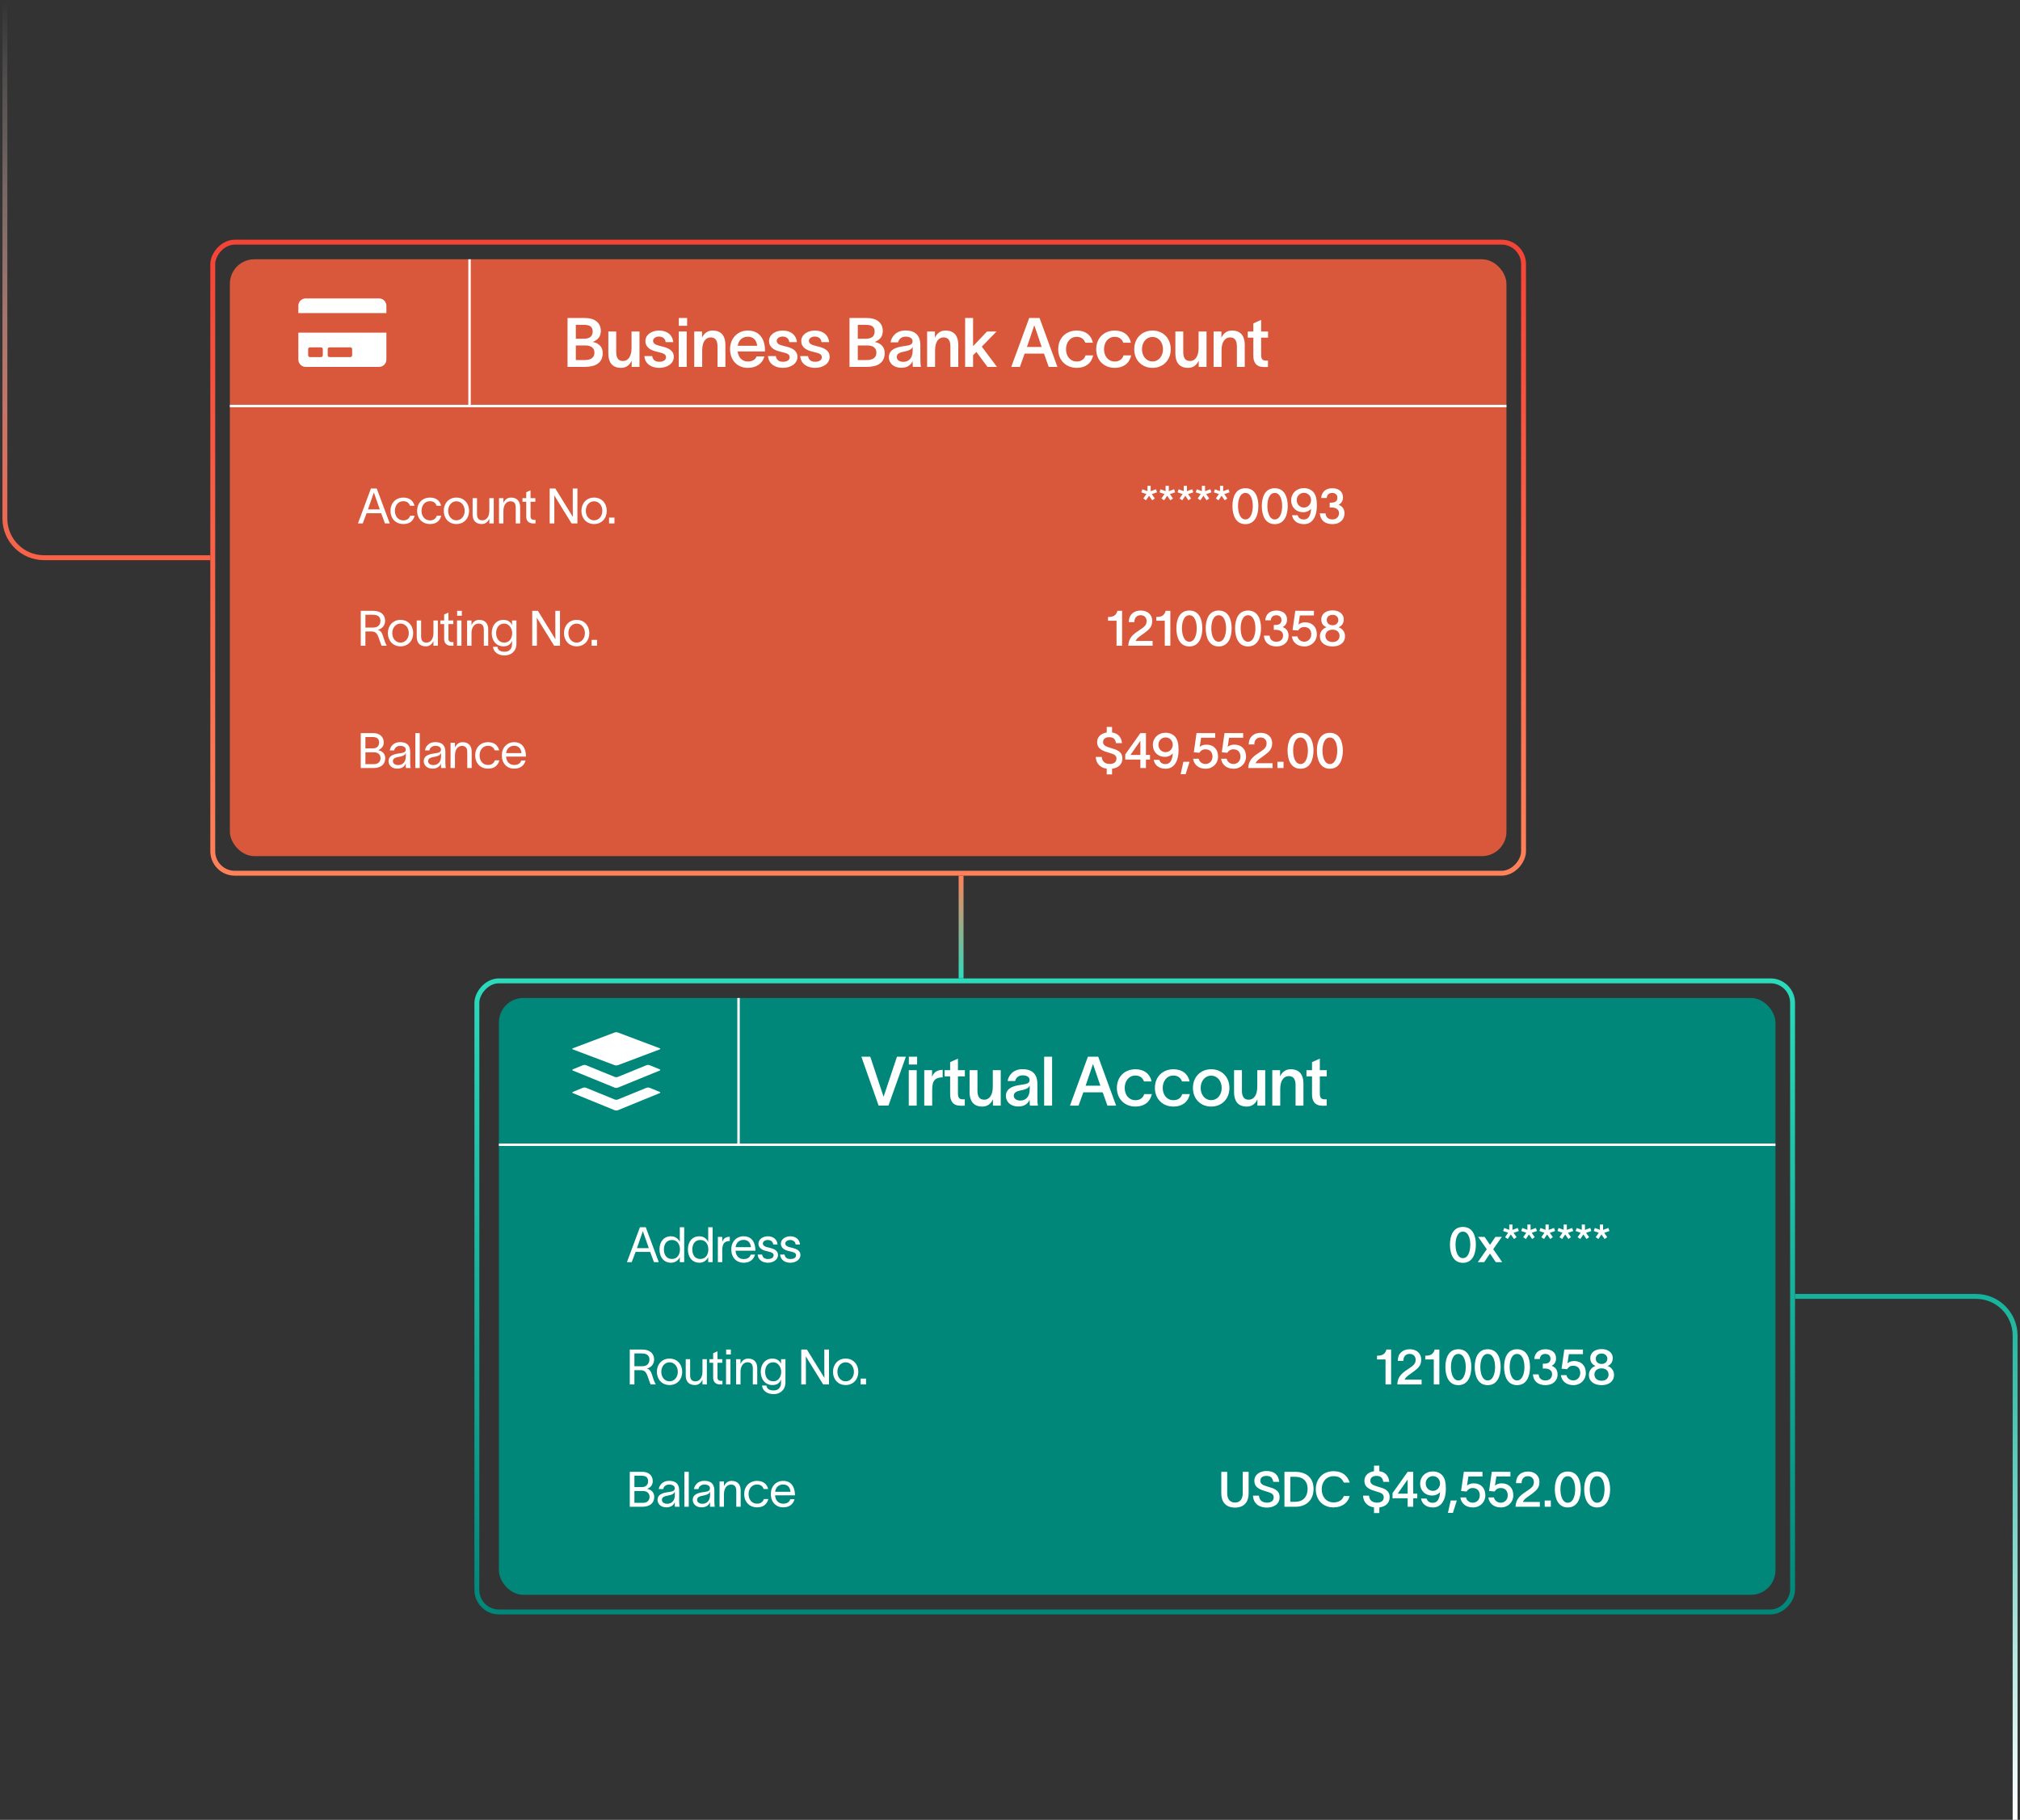 <svg width="413" height="372" viewBox="0 0 413 372" fill="none" xmlns="http://www.w3.org/2000/svg">
<rect x="0" y="0" width="413" height="372" fill="#333333" stroke="none"/>
<rect x="47" y="53" width="261" height="122" rx="5" fill="#D9583B"/>
<path d="M47 83L308 83" stroke="white" stroke-width="0.5"/>
<path d="M96 53V83" stroke="white" stroke-width="0.5"/>
<path d="M116.036 75V65.004H119.606C121.51 65.004 122.84 65.914 122.84 67.65C122.84 68.756 122.28 69.47 121.202 69.89V69.904C122.308 70.114 123.232 70.8 123.232 72.158C123.232 74.16 121.776 75 119.536 75H116.036ZM117.73 73.6H119.536C120.726 73.6 121.538 73.166 121.538 72.088C121.538 71.066 120.782 70.618 119.676 70.618H117.73V73.6ZM117.73 69.246H119.312C120.502 69.246 121.174 68.812 121.174 67.762C121.174 66.712 120.502 66.404 119.382 66.404H117.73V69.246ZM124.378 72.284V67.762H125.988V71.948C125.988 73.068 126.352 73.796 127.374 73.796C128.368 73.796 129.124 72.928 129.124 71.122V67.762H130.748V75H129.152V73.726C128.76 74.552 128.102 75.196 126.982 75.196C125.092 75.196 124.378 73.95 124.378 72.284ZM136.099 69.932C136.015 69.12 135.371 68.798 134.713 68.798C134.069 68.798 133.523 69.162 133.523 69.666C133.523 70.17 133.957 70.464 134.699 70.646C135.021 70.73 135.343 70.8 135.665 70.898C136.841 71.206 137.765 71.78 137.765 72.928C137.765 74.37 136.337 75.196 134.797 75.196C133.341 75.196 131.899 74.524 131.745 72.788H133.341C133.481 73.586 133.971 73.95 134.811 73.95C135.497 73.95 136.169 73.684 136.169 73.012C136.169 72.424 135.609 72.228 135.007 72.074C134.657 71.99 134.307 71.906 133.971 71.808C132.809 71.5 131.955 70.842 131.955 69.722C131.955 68.406 133.257 67.566 134.741 67.566C136.295 67.566 137.485 68.364 137.653 69.932H136.099ZM140.484 66.6H138.79V65.004H140.484V66.6ZM138.776 75V67.762H140.4V75H138.776ZM141.941 75V67.762H143.537V69.036C143.915 68.21 144.587 67.566 145.707 67.566C147.583 67.566 148.311 68.812 148.311 70.478V75H146.701V70.814C146.701 69.694 146.323 68.966 145.315 68.966C144.307 68.966 143.565 69.834 143.565 71.64V75H141.941ZM156.294 72.858C155.874 74.328 154.628 75.196 152.906 75.196C150.736 75.196 149.266 73.642 149.266 71.36C149.266 69.162 150.806 67.566 152.906 67.566C155.384 67.566 156.392 69.47 156.406 71.528C156.406 71.598 156.406 71.71 156.392 71.836H150.82C150.946 73.11 151.758 73.894 152.906 73.894C153.732 73.894 154.432 73.572 154.684 72.858H156.294ZM150.834 70.688H154.81C154.712 69.652 154.11 68.826 152.906 68.826C151.758 68.826 150.988 69.568 150.834 70.688ZM161.379 69.932C161.295 69.12 160.651 68.798 159.993 68.798C159.349 68.798 158.803 69.162 158.803 69.666C158.803 70.17 159.237 70.464 159.979 70.646C160.301 70.73 160.623 70.8 160.945 70.898C162.121 71.206 163.045 71.78 163.045 72.928C163.045 74.37 161.617 75.196 160.077 75.196C158.621 75.196 157.179 74.524 157.025 72.788H158.621C158.761 73.586 159.251 73.95 160.091 73.95C160.777 73.95 161.449 73.684 161.449 73.012C161.449 72.424 160.889 72.228 160.287 72.074C159.937 71.99 159.587 71.906 159.251 71.808C158.089 71.5 157.235 70.842 157.235 69.722C157.235 68.406 158.537 67.566 160.021 67.566C161.575 67.566 162.765 68.364 162.933 69.932H161.379ZM167.962 69.932C167.878 69.12 167.234 68.798 166.576 68.798C165.932 68.798 165.386 69.162 165.386 69.666C165.386 70.17 165.82 70.464 166.562 70.646C166.884 70.73 167.206 70.8 167.528 70.898C168.704 71.206 169.628 71.78 169.628 72.928C169.628 74.37 168.2 75.196 166.66 75.196C165.204 75.196 163.762 74.524 163.608 72.788H165.204C165.344 73.586 165.834 73.95 166.674 73.95C167.36 73.95 168.032 73.684 168.032 73.012C168.032 72.424 167.472 72.228 166.87 72.074C166.52 71.99 166.17 71.906 165.834 71.808C164.672 71.5 163.818 70.842 163.818 69.722C163.818 68.406 165.12 67.566 166.604 67.566C168.158 67.566 169.348 68.364 169.516 69.932H167.962ZM173.686 75V65.004H177.256C179.16 65.004 180.49 65.914 180.49 67.65C180.49 68.756 179.93 69.47 178.852 69.89V69.904C179.958 70.114 180.882 70.8 180.882 72.158C180.882 74.16 179.426 75 177.186 75H173.686ZM175.38 73.6H177.186C178.376 73.6 179.188 73.166 179.188 72.088C179.188 71.066 178.432 70.618 177.326 70.618H175.38V73.6ZM175.38 69.246H176.962C178.152 69.246 178.824 68.812 178.824 67.762C178.824 66.712 178.152 66.404 177.032 66.404H175.38V69.246ZM182.083 69.974C182.265 68.826 183.231 67.552 185.121 67.552C187.515 67.552 188.173 68.994 188.173 70.548V73.334C188.173 73.88 188.201 74.58 188.285 75H186.633C186.605 74.72 186.591 74.44 186.591 74.146V73.81H186.577C186.339 74.398 185.723 75.182 184.281 75.182C182.643 75.182 181.733 74.174 181.733 73.026C181.733 71.024 184.183 70.856 185.233 70.688C186.157 70.548 186.577 70.366 186.577 69.75C186.577 69.176 186.031 68.812 185.149 68.812C184.365 68.812 183.791 69.26 183.623 69.974H182.083ZM183.343 72.97C183.343 73.544 183.833 73.964 184.687 73.964C185.653 73.964 186.605 73.362 186.605 71.64V70.884C186.451 71.29 186.073 71.64 184.841 71.878C183.847 72.06 183.343 72.368 183.343 72.97ZM189.556 75V67.762H191.152V69.036C191.53 68.21 192.202 67.566 193.322 67.566C195.198 67.566 195.926 68.812 195.926 70.478V75H194.316V70.814C194.316 69.694 193.938 68.966 192.93 68.966C191.922 68.966 191.18 69.834 191.18 71.64V75H189.556ZM198.952 75H197.328V65.004H198.952V70.758L201.808 67.762H203.754L200.73 70.856L203.838 75H201.892L199.638 71.948L198.952 72.606V75ZM208.524 75H206.76L210.428 65.004H212.542L216.196 75H214.418L213.452 72.284H209.49L208.524 75ZM209.966 70.926H212.976L211.492 66.544H211.45L209.966 70.926ZM223.497 72.648C223.147 74.286 221.901 75.196 220.165 75.196C217.981 75.196 216.357 73.684 216.357 71.388C216.357 69.064 217.981 67.566 220.165 67.566C221.957 67.566 223.161 68.574 223.441 70.058H221.901C221.635 69.358 221.089 68.854 220.137 68.854C218.807 68.854 217.953 69.974 217.953 71.388C217.953 72.802 218.807 73.894 220.137 73.894C221.019 73.894 221.677 73.488 221.943 72.648H223.497ZM231.269 72.648C230.919 74.286 229.673 75.196 227.937 75.196C225.753 75.196 224.129 73.684 224.129 71.388C224.129 69.064 225.753 67.566 227.937 67.566C229.729 67.566 230.933 68.574 231.213 70.058H229.673C229.407 69.358 228.861 68.854 227.909 68.854C226.579 68.854 225.725 69.974 225.725 71.388C225.725 72.802 226.579 73.894 227.909 73.894C228.791 73.894 229.449 73.488 229.715 72.648H231.269ZM235.64 75.196C233.498 75.196 231.902 73.656 231.902 71.388C231.902 69.12 233.498 67.566 235.64 67.566C237.768 67.566 239.364 69.12 239.364 71.388C239.364 73.656 237.768 75.196 235.64 75.196ZM233.484 71.388C233.484 72.76 234.338 73.88 235.64 73.88C236.928 73.88 237.782 72.76 237.782 71.388C237.782 70.002 236.928 68.882 235.64 68.882C234.338 68.882 233.484 70.002 233.484 71.388ZM240.313 72.284V67.762H241.923V71.948C241.923 73.068 242.287 73.796 243.309 73.796C244.303 73.796 245.059 72.928 245.059 71.122V67.762H246.683V75H245.087V73.726C244.695 74.552 244.037 75.196 242.917 75.196C241.027 75.196 240.313 73.95 240.313 72.284ZM248.128 75V67.762H249.724V69.036C250.102 68.21 250.774 67.566 251.894 67.566C253.77 67.566 254.498 68.812 254.498 70.478V75H252.888V70.814C252.888 69.694 252.51 68.966 251.502 68.966C250.494 68.966 249.752 69.834 249.752 71.64V75H248.128ZM257.847 72.508C257.847 73.292 258.071 73.712 258.771 73.712H259.247V75.014L258.463 75.028C256.797 75.042 256.251 74.048 256.251 72.704V69.022H255.117V67.762H256.251V66.11L257.847 65.396V67.762H259.261V69.022H257.847V72.508Z" fill="white"/>
<rect x="0.5" y="-0.5" width="268" height="129" rx="4.5" transform="matrix(1 0 0 -1 43 178)" stroke="url(#paint0_linear_707_1709)"/>
<rect x="0.5" y="-0.5" width="269" height="129" rx="4.5" transform="matrix(1 0 0 -1 97 329)" stroke="url(#paint1_linear_707_1709)"/>
<path d="M73.76 157V149.86H76.36C77.57 149.86 78.46 150.57 78.46 151.77C78.46 152.52 78.04 153.03 77.33 153.35V153.36C78.15 153.5 78.76 154.05 78.76 154.98C78.76 156.31 77.82 157 76.3 157H73.76ZM74.71 156.2H76.46C77.25 156.2 77.81 155.75 77.81 154.98C77.81 154.22 77.25 153.78 76.46 153.78H74.71V156.2ZM74.71 152.98H76.18C77.01 152.98 77.51 152.57 77.51 151.77C77.51 150.97 77.01 150.66 76.18 150.66H74.71V152.98ZM79.69 153.39C79.8 152.64 80.43 151.7 81.78 151.7C83.68 151.7 83.86 152.93 83.86 153.73V155.95C83.86 156.34 83.9 156.75 83.94 157H82.98C82.96 156.75 82.96 156.54 82.96 156.25V156.05H82.95C82.83 156.45 82.4 157.12 81.25 157.12C80.01 157.12 79.44 156.33 79.44 155.59C79.44 154.13 81.28 154.08 82.06 153.94C82.74 153.82 82.96 153.63 82.96 153.2C82.96 152.77 82.55 152.46 81.81 152.46C81.18 152.46 80.71 152.83 80.59 153.39H79.69ZM80.33 155.59C80.33 156.08 80.78 156.39 81.41 156.39C82.2 156.39 82.98 155.88 82.98 154.6L82.97 153.88C82.87 154.22 82.65 154.52 81.53 154.72C80.78 154.85 80.33 155.07 80.33 155.59ZM84.92 149.86H85.82V157H84.92V149.86ZM86.887 153.39C86.997 152.64 87.627 151.7 88.977 151.7C90.877 151.7 91.057 152.93 91.057 153.73V155.95C91.057 156.34 91.097 156.75 91.137 157H90.177C90.157 156.75 90.157 156.54 90.157 156.25V156.05H90.147C90.027 156.45 89.597 157.12 88.447 157.12C87.207 157.12 86.637 156.33 86.637 155.59C86.637 154.13 88.477 154.08 89.257 153.94C89.937 153.82 90.157 153.63 90.157 153.2C90.157 152.77 89.747 152.46 89.007 152.46C88.377 152.46 87.907 152.83 87.787 153.39H86.887ZM87.527 155.59C87.527 156.08 87.977 156.39 88.607 156.39C89.397 156.39 90.177 155.88 90.177 154.6L90.167 153.88C90.067 154.22 89.847 154.52 88.727 154.72C87.977 154.85 87.527 155.07 87.527 155.59ZM92.117 157V151.83H93.017V152.8C93.287 152.21 93.767 151.71 94.567 151.71C95.927 151.71 96.437 152.6 96.437 153.65V157H95.537V153.74C95.537 152.83 95.147 152.47 94.447 152.47C93.687 152.47 93.017 153.11 93.017 154.46V157H92.117ZM102.094 155.42C101.804 156.5 101.054 157.12 99.804 157.12C98.194 157.12 97.154 155.98 97.154 154.42C97.154 152.86 98.194 151.71 99.804 151.71C101.124 151.71 101.834 152.44 102.054 153.38H101.154C100.964 152.91 100.614 152.45 99.774 152.45C98.724 152.45 98.054 153.31 98.054 154.42C98.054 155.52 98.724 156.37 99.774 156.37C100.524 156.37 100.954 156.03 101.184 155.42H102.094ZM107.449 155.46C107.159 156.56 106.289 157.12 105.139 157.12C103.609 157.12 102.599 156.01 102.599 154.39C102.599 152.83 103.659 151.71 105.119 151.71C106.939 151.71 107.509 153.17 107.529 154.5V154.66H103.469C103.539 155.74 104.199 156.37 105.119 156.37C105.809 156.37 106.389 156.1 106.569 155.46H107.449ZM103.479 153.94H106.619C106.539 153.04 106.039 152.45 105.119 152.45C104.189 152.45 103.599 153.05 103.479 153.94Z" fill="white"/>
<path d="M226.276 148.59H227.366V149.73C228.496 149.89 229.276 150.58 229.396 151.91H228.176C228.046 151.09 227.636 150.69 226.796 150.69C226.096 150.69 225.526 150.98 225.526 151.71C225.526 152.36 226.146 152.62 227.066 152.89C228.276 153.25 229.476 153.55 229.476 155.06C229.476 156.34 228.496 157 227.366 157.14V158.29H226.276V157.13C225.026 156.95 224.116 156.17 224.026 154.73H225.256C225.316 155.67 225.966 156.16 226.886 156.16C227.686 156.16 228.266 155.82 228.266 155.07C228.266 154.29 227.606 154.14 226.706 153.86C225.526 153.51 224.336 153.13 224.316 151.72C224.306 150.55 225.206 149.89 226.276 149.73V148.59ZM230.065 155.27V154.21L233.155 149.86H234.295V154.32H235.125V155.27H234.295V157H233.155V155.27H230.065ZM231.125 154.32H233.155V151.47H233.125L231.125 154.32ZM235.707 152.29C235.707 150.85 236.787 149.78 238.317 149.78C239.087 149.78 239.767 150.06 240.227 150.56C240.777 151.16 240.967 152.11 240.967 153.32C240.967 155.35 240.217 157.14 238.327 157.14C236.887 157.14 236.057 156.34 235.887 155.32H237.027C237.157 155.73 237.457 156.19 238.297 156.19C239.317 156.19 239.697 155.26 239.787 154C239.537 154.31 238.967 154.71 238.157 154.71C236.727 154.71 235.707 153.68 235.707 152.29ZM236.847 152.23C236.847 153.08 237.467 153.75 238.317 153.75C239.187 153.75 239.777 153.01 239.777 152.23C239.777 151.37 239.137 150.74 238.317 150.74C237.487 150.74 236.847 151.39 236.847 152.23ZM241.95 155.72H243.21L242.41 158.25H241.39L241.95 155.72ZM248.451 150.81H245.571L245.291 152.67C245.621 152.38 246.101 152.21 246.651 152.21C248.081 152.21 249.041 153.13 249.041 154.66C249.041 156.04 247.991 157.14 246.491 157.14C244.981 157.14 244.081 156.23 243.941 155.1L245.081 155.09C245.191 155.67 245.721 156.17 246.481 156.17C247.241 156.17 247.901 155.59 247.901 154.66C247.901 153.79 247.401 153.17 246.461 153.17C245.831 153.17 245.441 153.5 245.211 153.88L244.081 153.78L244.641 149.85L248.451 149.86V150.81ZM254.169 150.81H251.289L251.009 152.67C251.339 152.38 251.819 152.21 252.369 152.21C253.799 152.21 254.759 153.13 254.759 154.66C254.759 156.04 253.709 157.14 252.209 157.14C250.699 157.14 249.799 156.23 249.659 155.1L250.799 155.09C250.909 155.67 251.439 156.17 252.199 156.17C252.959 156.17 253.619 155.59 253.619 154.66C253.619 153.79 253.119 153.17 252.179 153.17C251.549 153.17 251.159 153.5 250.929 153.88L249.799 153.78L250.359 149.85L254.169 149.86V150.81ZM255.311 152.17C255.311 150.67 256.311 149.8 257.771 149.8C259.131 149.8 260.101 150.63 260.101 151.89C260.101 153.1 259.541 153.61 258.641 154.3C257.841 154.92 257.011 155.32 256.701 156.02H260.181V157H255.211C255.271 155.42 256.151 154.7 257.281 153.95C258.461 153.16 258.961 152.83 258.961 151.95C258.961 151.3 258.531 150.75 257.741 150.75C256.901 150.75 256.451 151.34 256.451 152.17H255.311ZM261.175 155.72H262.425V157H261.175V155.72ZM265.898 156.18C266.978 156.18 267.408 154.76 267.408 153.43C267.408 152.1 266.978 150.76 265.898 150.76C264.818 150.76 264.388 152.1 264.388 153.43C264.388 154.76 264.818 156.18 265.898 156.18ZM263.248 153.43C263.248 151.59 263.908 149.8 265.898 149.8C267.888 149.8 268.548 151.59 268.548 153.43C268.548 155.27 267.888 157.14 265.898 157.14C263.908 157.14 263.248 155.27 263.248 153.43ZM271.899 156.18C272.979 156.18 273.409 154.76 273.409 153.43C273.409 152.1 272.979 150.76 271.899 150.76C270.819 150.76 270.389 152.1 270.389 153.43C270.389 154.76 270.819 156.18 271.899 156.18ZM269.249 153.43C269.249 151.59 269.909 149.8 271.899 149.8C273.889 149.8 274.549 151.59 274.549 153.43C274.549 155.27 273.889 157.14 271.899 157.14C269.909 157.14 269.249 155.27 269.249 153.43Z" fill="white"/>
<path d="M73.76 132V124.86H76.32C77.95 124.86 78.74 125.77 78.74 126.89C78.74 127.91 78.05 128.56 77.25 128.75C77.94 128.93 78.15 129.47 78.42 130.37C78.62 131.03 78.77 131.43 79.04 131.9V132H78.03C77.79 131.51 77.61 130.85 77.4 130.29C77.15 129.62 76.86 129.08 76 129.08H74.71V132H73.76ZM74.71 128.28H76.28C77.29 128.28 77.78 127.73 77.78 126.89C77.78 126.25 77.43 125.66 76.22 125.66H74.71V128.28ZM81.892 132.12C80.322 132.12 79.302 130.94 79.302 129.42C79.302 127.9 80.322 126.71 81.892 126.71C83.462 126.71 84.482 127.9 84.482 129.42C84.482 130.94 83.462 132.12 81.892 132.12ZM80.202 129.42C80.202 130.48 80.882 131.36 81.892 131.36C82.902 131.36 83.582 130.48 83.582 129.42C83.582 128.35 82.902 127.47 81.892 127.47C80.882 127.47 80.202 128.35 80.202 129.42ZM85.202 130.18V126.83H86.102V130.09C86.102 131 86.492 131.36 87.192 131.36C87.952 131.36 88.622 130.72 88.622 129.37V126.83H89.522V132H88.622V131.03C88.352 131.62 87.872 132.12 87.072 132.12C85.712 132.12 85.202 131.23 85.202 130.18ZM91.689 130.55C91.689 131.01 91.949 131.26 92.349 131.26H92.709V132H92.259C91.259 132 90.809 131.41 90.809 130.61V127.57H90.039V126.83H90.809V125.62L91.689 125.22V126.83H92.679V127.57H91.689V130.55ZM94.425 125.86H93.466V124.86H94.425V125.86ZM93.445 132V126.83H94.346V132H93.445ZM95.501 132V126.83H96.401V127.8C96.671 127.21 97.151 126.71 97.951 126.71C99.311 126.71 99.821 127.6 99.821 128.65V132H98.921V128.74C98.921 127.83 98.531 127.47 97.831 127.47C97.071 127.47 96.401 128.11 96.401 129.46V132H95.501ZM104.688 126.83H105.588V131.6C105.588 133.13 104.468 133.98 103.188 133.98C101.908 133.98 100.908 133.34 100.798 132.22H101.698C101.798 132.96 102.368 133.22 103.188 133.22C104.008 133.22 104.688 132.77 104.688 131.6V130.98H104.678C104.458 131.62 103.948 132.12 102.938 132.12C101.458 132.12 100.538 130.95 100.538 129.4C100.538 127.86 101.458 126.71 102.938 126.71C103.948 126.71 104.488 127.28 104.678 127.79H104.688V126.83ZM101.438 129.4C101.438 130.42 101.948 131.35 103.078 131.35C104.348 131.35 104.718 130.22 104.718 129.4C104.718 128.59 104.188 127.47 103.078 127.47C101.978 127.47 101.438 128.39 101.438 129.4ZM108.82 124.86H109.98L112.76 129.37C113.03 129.8 113.29 130.24 113.56 130.67C113.56 130.18 113.54 129.74 113.54 129.25V124.86H114.49V132H113.3L110.53 127.52C110.26 127.1 110.02 126.67 109.75 126.25C109.75 126.75 109.77 127.22 109.77 127.72V132H108.82V124.86ZM117.899 132.12C116.329 132.12 115.309 130.94 115.309 129.42C115.309 127.9 116.329 126.71 117.899 126.71C119.469 126.71 120.489 127.9 120.489 129.42C120.489 130.94 119.469 132.12 117.899 132.12ZM116.209 129.42C116.209 130.48 116.889 131.36 117.899 131.36C118.909 131.36 119.589 130.48 119.589 129.42C119.589 128.35 118.909 127.47 117.899 127.47C116.889 127.47 116.209 128.35 116.209 129.42ZM120.965 130.8H122.065V132H120.965V130.8Z" fill="white"/>
<path d="M229.42 132H228.28V126.89H226.54V126.12C227.48 126.12 228.19 125.92 228.46 124.86H229.42V132ZM230.784 127.17C230.784 125.67 231.784 124.8 233.244 124.8C234.604 124.8 235.574 125.63 235.574 126.89C235.574 128.1 235.014 128.61 234.114 129.3C233.314 129.92 232.484 130.32 232.174 131.02H235.654V132H230.684C230.744 130.42 231.624 129.7 232.754 128.95C233.934 128.16 234.434 127.83 234.434 126.95C234.434 126.3 234.004 125.75 233.214 125.75C232.374 125.75 231.924 126.34 231.924 127.17H230.784ZM239.284 132H238.144V126.89H236.404V126.12C237.344 126.12 238.054 125.92 238.324 124.86H239.284V132ZM243.168 131.18C244.248 131.18 244.678 129.76 244.678 128.43C244.678 127.1 244.248 125.76 243.168 125.76C242.088 125.76 241.658 127.1 241.658 128.43C241.658 129.76 242.088 131.18 243.168 131.18ZM240.518 128.43C240.518 126.59 241.178 124.8 243.168 124.8C245.158 124.8 245.818 126.59 245.818 128.43C245.818 130.27 245.158 132.14 243.168 132.14C241.178 132.14 240.518 130.27 240.518 128.43ZM249.169 131.18C250.249 131.18 250.679 129.76 250.679 128.43C250.679 127.1 250.249 125.76 249.169 125.76C248.089 125.76 247.659 127.1 247.659 128.43C247.659 129.76 248.089 131.18 249.169 131.18ZM246.519 128.43C246.519 126.59 247.179 124.8 249.169 124.8C251.159 124.8 251.819 126.59 251.819 128.43C251.819 130.27 251.159 132.14 249.169 132.14C247.179 132.14 246.519 130.27 246.519 128.43ZM255.17 131.18C256.25 131.18 256.68 129.76 256.68 128.43C256.68 127.1 256.25 125.76 255.17 125.76C254.09 125.76 253.66 127.1 253.66 128.43C253.66 129.76 254.09 131.18 255.17 131.18ZM252.52 128.43C252.52 126.59 253.18 124.8 255.17 124.8C257.16 124.8 257.82 126.59 257.82 128.43C257.82 130.27 257.16 132.14 255.17 132.14C253.18 132.14 252.52 130.27 252.52 128.43ZM258.693 126.8C258.763 125.61 259.583 124.8 260.953 124.8C262.293 124.8 263.143 125.51 263.143 126.65C263.143 127.44 262.793 127.88 262.263 128.19C263.033 128.49 263.453 129.05 263.453 129.97C263.463 131.13 262.573 132.14 261.003 132.14C259.493 132.14 258.563 131.38 258.423 130.05L258.413 129.94H259.583L259.593 130.02C259.663 130.79 260.213 131.18 260.983 131.18C261.813 131.18 262.333 130.65 262.333 129.9C262.333 129.11 261.683 128.74 260.823 128.74C260.713 128.74 260.543 128.74 260.433 128.75V127.76C260.613 127.76 260.753 127.75 260.923 127.74C261.573 127.7 262.003 127.41 262.003 126.76C262.003 126.12 261.593 125.76 260.933 125.76C260.273 125.76 259.923 126.13 259.843 126.65L259.823 126.8H258.693ZM268.642 125.81H265.762L265.482 127.67C265.812 127.38 266.292 127.21 266.842 127.21C268.272 127.21 269.232 128.13 269.232 129.66C269.232 131.04 268.182 132.14 266.682 132.14C265.172 132.14 264.272 131.23 264.132 130.1L265.272 130.09C265.382 130.67 265.912 131.17 266.672 131.17C267.432 131.17 268.092 130.59 268.092 129.66C268.092 128.79 267.592 128.17 266.652 128.17C266.022 128.17 265.632 128.5 265.402 128.88L264.272 128.78L264.832 124.85L268.642 124.86V125.81ZM272.45 124.77C273.85 124.77 274.74 125.55 274.74 126.6C274.74 127.42 274.29 128.01 273.67 128.22C274.32 128.41 275 129.07 275 130.04C275 131.34 273.98 132.14 272.46 132.14C270.88 132.14 269.85 131.34 269.86 130.04C269.87 129.07 270.58 128.39 271.23 128.21C270.56 127.98 270.14 127.43 270.14 126.6C270.14 125.55 271.04 124.77 272.45 124.77ZM270.99 129.97C270.99 130.65 271.48 131.24 272.45 131.24C273.4 131.24 273.88 130.66 273.88 129.97C273.88 129.3 273.4 128.71 272.45 128.71C271.48 128.71 270.99 129.3 270.99 129.97ZM271.26 126.74C271.26 127.31 271.7 127.81 272.45 127.81C273.2 127.81 273.63 127.32 273.63 126.74C273.63 126.17 273.2 125.68 272.45 125.68C271.69 125.68 271.26 126.17 271.26 126.74Z" fill="white"/>
<path d="M74.16 107H73.18L75.84 99.86H77.03L79.69 107H78.71L77.93 104.91H74.95L74.16 107ZM75.23 104.13H77.65L76.45 100.71H76.42L75.23 104.13ZM84.779 105.42C84.489 106.5 83.739 107.12 82.489 107.12C80.879 107.12 79.839 105.98 79.839 104.42C79.839 102.86 80.879 101.71 82.489 101.71C83.809 101.71 84.519 102.44 84.739 103.38H83.839C83.649 102.91 83.299 102.45 82.459 102.45C81.409 102.45 80.739 103.31 80.739 104.42C80.739 105.52 81.409 106.37 82.459 106.37C83.209 106.37 83.639 106.03 83.869 105.42H84.779ZM90.223 105.42C89.933 106.5 89.183 107.12 87.933 107.12C86.323 107.12 85.283 105.98 85.283 104.42C85.283 102.86 86.323 101.71 87.933 101.71C89.253 101.71 89.963 102.44 90.183 103.38H89.283C89.093 102.91 88.743 102.45 87.903 102.45C86.853 102.45 86.183 103.31 86.183 104.42C86.183 105.52 86.853 106.37 87.903 106.37C88.653 106.37 89.083 106.03 89.313 105.42H90.223ZM93.318 107.12C91.748 107.12 90.728 105.94 90.728 104.42C90.728 102.9 91.748 101.71 93.318 101.71C94.888 101.71 95.908 102.9 95.908 104.42C95.908 105.94 94.888 107.12 93.318 107.12ZM91.628 104.42C91.628 105.48 92.308 106.36 93.318 106.36C94.328 106.36 95.008 105.48 95.008 104.42C95.008 103.35 94.328 102.47 93.318 102.47C92.308 102.47 91.628 103.35 91.628 104.42ZM96.628 105.18V101.83H97.528V105.09C97.528 106 97.918 106.36 98.618 106.36C99.378 106.36 100.048 105.72 100.048 104.37V101.83H100.948V107H100.048V106.03C99.778 106.62 99.298 107.12 98.498 107.12C97.138 107.12 96.628 106.23 96.628 105.18ZM102.025 107V101.83H102.925V102.8C103.195 102.21 103.675 101.71 104.475 101.71C105.835 101.71 106.345 102.6 106.345 103.65V107H105.445V103.74C105.445 102.83 105.055 102.47 104.355 102.47C103.595 102.47 102.925 103.11 102.925 104.46V107H102.025ZM108.471 105.55C108.471 106.01 108.731 106.26 109.131 106.26H109.491V107H109.041C108.041 107 107.591 106.41 107.591 105.61V102.57H106.821V101.83H107.591V100.62L108.471 100.22V101.83H109.461V102.57H108.471V105.55ZM112.385 99.86H113.545L116.325 104.37C116.595 104.8 116.855 105.24 117.125 105.67C117.125 105.18 117.105 104.74 117.105 104.25V99.86H118.055V107H116.865L114.095 102.52C113.825 102.1 113.585 101.67 113.315 101.25C113.315 101.75 113.335 102.22 113.335 102.72V107H112.385V99.86ZM121.464 107.12C119.894 107.12 118.874 105.94 118.874 104.42C118.874 102.9 119.894 101.71 121.464 101.71C123.034 101.71 124.054 102.9 124.054 104.42C124.054 105.94 123.034 107.12 121.464 107.12ZM119.774 104.42C119.774 105.48 120.454 106.36 121.464 106.36C122.474 106.36 123.154 105.48 123.154 104.42C123.154 103.35 122.474 102.47 121.464 102.47C120.454 102.47 119.774 103.35 119.774 104.42ZM124.53 105.8H125.63V107H124.53V105.8Z" fill="white"/>
<path d="M233.35 100.63L233.57 100.02L234.61 100.39V99.31H235.26V100.4L236.34 100.01L236.57 100.63L235.49 101.01L236.11 101.89L235.58 102.27L234.93 101.34L234.3 102.27L233.76 101.89L234.38 100.99L233.35 100.63ZM237.056 100.63L237.276 100.02L238.316 100.39V99.31H238.966V100.4L240.046 100.01L240.276 100.63L239.196 101.01L239.816 101.89L239.286 102.27L238.636 101.34L238.006 102.27L237.466 101.89L238.086 100.99L237.056 100.63ZM240.762 100.63L240.982 100.02L242.023 100.39V99.31H242.673V100.4L243.753 100.01L243.983 100.63L242.903 101.01L243.523 101.89L242.993 102.27L242.342 101.34L241.713 102.27L241.172 101.89L241.793 100.99L240.762 100.63ZM244.469 100.63L244.689 100.02L245.729 100.39V99.31H246.379V100.4L247.459 100.01L247.689 100.63L246.609 101.01L247.229 101.89L246.699 102.27L246.049 101.34L245.419 102.27L244.879 101.89L245.499 100.99L244.469 100.63ZM248.175 100.63L248.395 100.02L249.435 100.39V99.31H250.085V100.4L251.165 100.01L251.395 100.63L250.315 101.01L250.935 101.89L250.405 102.27L249.755 101.34L249.125 102.27L248.585 101.89L249.205 100.99L248.175 100.63ZM254.631 106.18C255.711 106.18 256.141 104.76 256.141 103.43C256.141 102.1 255.711 100.76 254.631 100.76C253.551 100.76 253.121 102.1 253.121 103.43C253.121 104.76 253.551 106.18 254.631 106.18ZM251.981 103.43C251.981 101.59 252.641 99.8 254.631 99.8C256.621 99.8 257.281 101.59 257.281 103.43C257.281 105.27 256.621 107.14 254.631 107.14C252.641 107.14 251.981 105.27 251.981 103.43ZM260.632 106.18C261.712 106.18 262.142 104.76 262.142 103.43C262.142 102.1 261.712 100.76 260.632 100.76C259.552 100.76 259.122 102.1 259.122 103.43C259.122 104.76 259.552 106.18 260.632 106.18ZM257.982 103.43C257.982 101.59 258.642 99.8 260.632 99.8C262.622 99.8 263.282 101.59 263.282 103.43C263.282 105.27 262.622 107.14 260.632 107.14C258.642 107.14 257.982 105.27 257.982 103.43ZM263.984 102.29C263.984 100.85 265.064 99.78 266.594 99.78C267.364 99.78 268.044 100.06 268.504 100.56C269.054 101.16 269.244 102.11 269.244 103.32C269.244 105.35 268.494 107.14 266.604 107.14C265.164 107.14 264.334 106.34 264.164 105.32H265.304C265.434 105.73 265.734 106.19 266.574 106.19C267.594 106.19 267.974 105.26 268.064 104C267.814 104.31 267.244 104.71 266.434 104.71C265.004 104.71 263.984 103.68 263.984 102.29ZM265.124 102.23C265.124 103.08 265.744 103.75 266.594 103.75C267.464 103.75 268.054 103.01 268.054 102.23C268.054 101.37 267.414 100.74 266.594 100.74C265.764 100.74 265.124 101.39 265.124 102.23ZM270.127 101.8C270.197 100.61 271.017 99.8 272.387 99.8C273.727 99.8 274.577 100.51 274.577 101.65C274.577 102.44 274.227 102.88 273.697 103.19C274.467 103.49 274.887 104.05 274.887 104.97C274.897 106.13 274.007 107.14 272.437 107.14C270.927 107.14 269.997 106.38 269.857 105.05L269.847 104.94H271.017L271.027 105.02C271.097 105.79 271.647 106.18 272.417 106.18C273.247 106.18 273.767 105.65 273.767 104.9C273.767 104.11 273.117 103.74 272.257 103.74C272.147 103.74 271.977 103.74 271.867 103.75V102.76C272.047 102.76 272.187 102.75 272.357 102.74C273.007 102.7 273.437 102.41 273.437 101.76C273.437 101.12 273.027 100.76 272.367 100.76C271.707 100.76 271.357 101.13 271.277 101.65L271.257 101.8H270.127Z" fill="white"/>
<rect x="102" y="204" width="261" height="122" rx="5" fill="#00877A"/>
<path d="M102 234L363 234" stroke="white" stroke-width="0.5"/>
<path d="M151 204V234" stroke="white" stroke-width="0.5"/>
<path d="M176.112 216.004H177.932L180.634 224.138H180.676L183.392 216.004H185.212L181.656 225.986L179.64 226L176.112 216.004ZM187.511 217.6H185.817V216.004H187.511V217.6ZM185.803 226V218.762H187.427V226H185.803ZM190.564 218.762V220.106C190.942 219.098 191.698 218.706 192.734 218.692V220.232C192.65 220.232 192.23 220.232 192.006 220.302C191.292 220.442 190.592 220.82 190.592 222.696V226H188.968V218.762H190.564ZM195.857 223.508C195.857 224.292 196.081 224.712 196.781 224.712H197.257V226.014L196.473 226.028C194.807 226.042 194.261 225.048 194.261 223.704V220.022H193.127V218.762H194.261V217.11L195.857 216.396V218.762H197.271V220.022H195.857V223.508ZM198.237 223.284V218.762H199.847V222.948C199.847 224.068 200.211 224.796 201.233 224.796C202.227 224.796 202.983 223.928 202.983 222.122V218.762H204.607V226H203.011V224.726C202.619 225.552 201.961 226.196 200.841 226.196C198.951 226.196 198.237 224.95 198.237 223.284ZM206.01 220.974C206.192 219.826 207.158 218.552 209.048 218.552C211.442 218.552 212.1 219.994 212.1 221.548V224.334C212.1 224.88 212.128 225.58 212.212 226H210.56C210.532 225.72 210.518 225.44 210.518 225.146V224.81H210.504C210.266 225.398 209.65 226.182 208.208 226.182C206.57 226.182 205.66 225.174 205.66 224.026C205.66 222.024 208.11 221.856 209.16 221.688C210.084 221.548 210.504 221.366 210.504 220.75C210.504 220.176 209.958 219.812 209.076 219.812C208.292 219.812 207.718 220.26 207.55 220.974H206.01ZM207.27 223.97C207.27 224.544 207.76 224.964 208.614 224.964C209.58 224.964 210.532 224.362 210.532 222.64V221.884C210.378 222.29 210 222.64 208.768 222.878C207.774 223.06 207.27 223.368 207.27 223.97ZM213.483 216.004H215.107V226H213.483V216.004ZM220.523 226H218.759L222.427 216.004H224.541L228.195 226H226.417L225.451 223.284H221.489L220.523 226ZM221.965 221.926H224.975L223.491 217.544H223.449L221.965 221.926ZM235.495 223.648C235.145 225.286 233.899 226.196 232.163 226.196C229.979 226.196 228.355 224.684 228.355 222.388C228.355 220.064 229.979 218.566 232.163 218.566C233.955 218.566 235.159 219.574 235.439 221.058H233.899C233.633 220.358 233.087 219.854 232.135 219.854C230.805 219.854 229.951 220.974 229.951 222.388C229.951 223.802 230.805 224.894 232.135 224.894C233.017 224.894 233.675 224.488 233.941 223.648H235.495ZM243.268 223.648C242.918 225.286 241.672 226.196 239.936 226.196C237.752 226.196 236.128 224.684 236.128 222.388C236.128 220.064 237.752 218.566 239.936 218.566C241.728 218.566 242.932 219.574 243.212 221.058H241.672C241.406 220.358 240.86 219.854 239.908 219.854C238.578 219.854 237.724 220.974 237.724 222.388C237.724 223.802 238.578 224.894 239.908 224.894C240.79 224.894 241.448 224.488 241.714 223.648H243.268ZM247.639 226.196C245.497 226.196 243.901 224.656 243.901 222.388C243.901 220.12 245.497 218.566 247.639 218.566C249.767 218.566 251.363 220.12 251.363 222.388C251.363 224.656 249.767 226.196 247.639 226.196ZM245.483 222.388C245.483 223.76 246.337 224.88 247.639 224.88C248.927 224.88 249.781 223.76 249.781 222.388C249.781 221.002 248.927 219.882 247.639 219.882C246.337 219.882 245.483 221.002 245.483 222.388ZM252.311 223.284V218.762H253.921V222.948C253.921 224.068 254.285 224.796 255.307 224.796C256.301 224.796 257.057 223.928 257.057 222.122V218.762H258.681V226H257.085V224.726C256.693 225.552 256.035 226.196 254.915 226.196C253.025 226.196 252.311 224.95 252.311 223.284ZM260.126 226V218.762H261.722V220.036C262.1 219.21 262.772 218.566 263.892 218.566C265.768 218.566 266.496 219.812 266.496 221.478V226H264.886V221.814C264.886 220.694 264.508 219.966 263.5 219.966C262.492 219.966 261.75 220.834 261.75 222.64V226H260.126ZM269.845 223.508C269.845 224.292 270.069 224.712 270.769 224.712H271.245V226.014L270.461 226.028C268.795 226.042 268.249 225.048 268.249 223.704V220.022H267.115V218.762H268.249V217.11L269.845 216.396V218.762H271.259V220.022H269.845V223.508Z" fill="white"/>
<path d="M128.76 308V300.86H131.36C132.57 300.86 133.46 301.57 133.46 302.77C133.46 303.52 133.04 304.03 132.33 304.35V304.36C133.15 304.5 133.76 305.05 133.76 305.98C133.76 307.31 132.82 308 131.3 308H128.76ZM129.71 307.2H131.46C132.25 307.2 132.81 306.75 132.81 305.98C132.81 305.22 132.25 304.78 131.46 304.78H129.71V307.2ZM129.71 303.98H131.18C132.01 303.98 132.51 303.57 132.51 302.77C132.51 301.97 132.01 301.66 131.18 301.66H129.71V303.98ZM134.69 304.39C134.8 303.64 135.43 302.7 136.78 302.7C138.68 302.7 138.86 303.93 138.86 304.73V306.95C138.86 307.34 138.9 307.75 138.94 308H137.98C137.96 307.75 137.96 307.54 137.96 307.25V307.05H137.95C137.83 307.45 137.4 308.12 136.25 308.12C135.01 308.12 134.44 307.33 134.44 306.59C134.44 305.13 136.28 305.08 137.06 304.94C137.74 304.82 137.96 304.63 137.96 304.2C137.96 303.77 137.55 303.46 136.81 303.46C136.18 303.46 135.71 303.83 135.59 304.39H134.69ZM135.33 306.59C135.33 307.08 135.78 307.39 136.41 307.39C137.2 307.39 137.98 306.88 137.98 305.6L137.97 304.88C137.87 305.22 137.65 305.52 136.53 305.72C135.78 305.85 135.33 306.07 135.33 306.59ZM139.92 300.86H140.82V308H139.92V300.86ZM141.887 304.39C141.997 303.64 142.627 302.7 143.977 302.7C145.877 302.7 146.057 303.93 146.057 304.73V306.95C146.057 307.34 146.097 307.75 146.137 308H145.177C145.157 307.75 145.157 307.54 145.157 307.25V307.05H145.147C145.027 307.45 144.597 308.12 143.447 308.12C142.207 308.12 141.637 307.33 141.637 306.59C141.637 305.13 143.477 305.08 144.257 304.94C144.937 304.82 145.157 304.63 145.157 304.2C145.157 303.77 144.747 303.46 144.007 303.46C143.377 303.46 142.907 303.83 142.787 304.39H141.887ZM142.527 306.59C142.527 307.08 142.977 307.39 143.607 307.39C144.397 307.39 145.177 306.88 145.177 305.6L145.167 304.88C145.067 305.22 144.847 305.52 143.727 305.72C142.977 305.85 142.527 306.07 142.527 306.59ZM147.117 308V302.83H148.017V303.8C148.287 303.21 148.767 302.71 149.567 302.71C150.927 302.71 151.437 303.6 151.437 304.65V308H150.537V304.74C150.537 303.83 150.147 303.47 149.447 303.47C148.687 303.47 148.017 304.11 148.017 305.46V308H147.117ZM157.094 306.42C156.804 307.5 156.054 308.12 154.804 308.12C153.194 308.12 152.154 306.98 152.154 305.42C152.154 303.86 153.194 302.71 154.804 302.71C156.124 302.71 156.834 303.44 157.054 304.38H156.154C155.964 303.91 155.614 303.45 154.774 303.45C153.724 303.45 153.054 304.31 153.054 305.42C153.054 306.52 153.724 307.37 154.774 307.37C155.524 307.37 155.954 307.03 156.184 306.42H157.094ZM162.449 306.46C162.159 307.56 161.289 308.12 160.139 308.12C158.609 308.12 157.599 307.01 157.599 305.39C157.599 303.83 158.659 302.71 160.119 302.71C161.939 302.71 162.509 304.17 162.529 305.5V305.66H158.469C158.539 306.74 159.199 307.37 160.119 307.37C160.809 307.37 161.389 307.1 161.569 306.46H162.449ZM158.479 304.94H161.619C161.539 304.04 161.039 303.45 160.119 303.45C159.189 303.45 158.599 304.05 158.479 304.94Z" fill="white"/>
<path d="M255.29 305.27C255.29 306.89 254.47 308.17 252.51 308.17C250.54 308.17 249.7 306.93 249.7 305.27V300.86H250.91V305.27C250.91 306.31 251.39 307.14 252.51 307.14C253.61 307.14 254.08 306.31 254.08 305.27V300.86H255.29V305.27ZM257.402 305.73C257.462 306.67 258.112 307.16 259.032 307.16C259.832 307.16 260.412 306.82 260.412 306.07C260.412 305.29 259.752 305.14 258.852 304.86C257.672 304.51 256.482 304.13 256.462 302.72C256.452 301.36 257.672 300.69 258.962 300.69C260.392 300.69 261.402 301.37 261.542 302.91H260.322C260.192 302.09 259.782 301.69 258.942 301.69C258.242 301.69 257.672 301.98 257.672 302.71C257.672 303.36 258.292 303.62 259.212 303.89C260.422 304.25 261.622 304.55 261.622 306.06C261.622 307.52 260.352 308.17 259.032 308.17C257.472 308.17 256.272 307.4 256.172 305.73H257.402ZM264.801 300.86C267.221 300.86 268.561 302.2 268.561 304.33C268.561 306.5 267.221 308 264.841 308H262.611V300.86H264.801ZM263.821 306.98H264.851C266.291 306.98 267.341 306.09 267.341 304.33C267.341 302.66 266.291 301.88 264.831 301.88H263.821V306.98ZM275.944 305.81C275.624 307.14 274.444 308.13 272.644 308.13C270.414 308.13 269.024 306.55 269.024 304.43C269.024 302.33 270.424 300.73 272.664 300.73C274.454 300.73 275.504 301.66 275.954 303.05H274.744C274.374 302.19 273.714 301.75 272.664 301.75C271.144 301.75 270.234 302.94 270.234 304.43C270.234 305.92 271.134 307.11 272.664 307.11C273.784 307.11 274.464 306.59 274.754 305.81H275.944ZM280.923 299.59H282.013V300.73C283.143 300.89 283.923 301.58 284.043 302.91H282.823C282.693 302.09 282.283 301.69 281.443 301.69C280.743 301.69 280.173 301.98 280.173 302.71C280.173 303.36 280.793 303.62 281.713 303.89C282.923 304.25 284.123 304.55 284.123 306.06C284.123 307.34 283.143 308 282.013 308.14V309.29H280.923V308.13C279.673 307.95 278.763 307.17 278.673 305.73H279.903C279.963 306.67 280.613 307.16 281.533 307.16C282.333 307.16 282.913 306.82 282.913 306.07C282.913 305.29 282.253 305.14 281.353 304.86C280.173 304.51 278.983 304.13 278.963 302.72C278.953 301.55 279.853 300.89 280.923 300.73V299.59ZM284.712 306.27V305.21L287.802 300.86H288.942V305.32H289.772V306.27H288.942V308H287.802V306.27H284.712ZM285.772 305.32H287.802V302.47H287.772L285.772 305.32ZM290.355 303.29C290.355 301.85 291.435 300.78 292.965 300.78C293.735 300.78 294.415 301.06 294.875 301.56C295.425 302.16 295.615 303.11 295.615 304.32C295.615 306.35 294.865 308.14 292.975 308.14C291.535 308.14 290.705 307.34 290.535 306.32H291.675C291.805 306.73 292.105 307.19 292.945 307.19C293.965 307.19 294.345 306.26 294.435 305C294.185 305.31 293.615 305.71 292.805 305.71C291.375 305.71 290.355 304.68 290.355 303.29ZM291.495 303.23C291.495 304.08 292.115 304.75 292.965 304.75C293.835 304.75 294.425 304.01 294.425 303.23C294.425 302.37 293.785 301.74 292.965 301.74C292.135 301.74 291.495 302.39 291.495 303.23ZM296.598 306.72H297.858L297.058 309.25H296.038L296.598 306.72ZM303.098 301.81H300.218L299.938 303.67C300.268 303.38 300.748 303.21 301.298 303.21C302.728 303.21 303.688 304.13 303.688 305.66C303.688 307.04 302.638 308.14 301.138 308.14C299.628 308.14 298.728 307.23 298.588 306.1L299.728 306.09C299.838 306.67 300.368 307.17 301.128 307.17C301.888 307.17 302.548 306.59 302.548 305.66C302.548 304.79 302.048 304.17 301.108 304.17C300.478 304.17 300.088 304.5 299.858 304.88L298.728 304.78L299.288 300.85L303.098 300.86V301.81ZM308.816 301.81H305.936L305.656 303.67C305.986 303.38 306.466 303.21 307.016 303.21C308.446 303.21 309.406 304.13 309.406 305.66C309.406 307.04 308.356 308.14 306.856 308.14C305.346 308.14 304.446 307.23 304.306 306.1L305.446 306.09C305.556 306.67 306.086 307.17 306.846 307.17C307.606 307.17 308.266 306.59 308.266 305.66C308.266 304.79 307.766 304.17 306.826 304.17C306.196 304.17 305.806 304.5 305.576 304.88L304.446 304.78L305.006 300.85L308.816 300.86V301.81ZM309.958 303.17C309.958 301.67 310.958 300.8 312.418 300.8C313.778 300.8 314.748 301.63 314.748 302.89C314.748 304.1 314.188 304.61 313.288 305.3C312.488 305.92 311.658 306.32 311.348 307.02H314.828V308H309.858C309.918 306.42 310.798 305.7 311.928 304.95C313.108 304.16 313.608 303.83 313.608 302.95C313.608 302.3 313.178 301.75 312.388 301.75C311.548 301.75 311.098 302.34 311.098 303.17H309.958ZM315.823 306.72H317.073V308H315.823V306.72ZM320.545 307.18C321.625 307.18 322.055 305.76 322.055 304.43C322.055 303.1 321.625 301.76 320.545 301.76C319.465 301.76 319.035 303.1 319.035 304.43C319.035 305.76 319.465 307.18 320.545 307.18ZM317.895 304.43C317.895 302.59 318.555 300.8 320.545 300.8C322.535 300.8 323.195 302.59 323.195 304.43C323.195 306.27 322.535 308.14 320.545 308.14C318.555 308.14 317.895 306.27 317.895 304.43ZM326.546 307.18C327.626 307.18 328.056 305.76 328.056 304.43C328.056 303.1 327.626 301.76 326.546 301.76C325.466 301.76 325.036 303.1 325.036 304.43C325.036 305.76 325.466 307.18 326.546 307.18ZM323.896 304.43C323.896 302.59 324.556 300.8 326.546 300.8C328.536 300.8 329.196 302.59 329.196 304.43C329.196 306.27 328.536 308.14 326.546 308.14C324.556 308.14 323.896 306.27 323.896 304.43Z" fill="white"/>
<path d="M128.76 283V275.86H131.32C132.95 275.86 133.74 276.77 133.74 277.89C133.74 278.91 133.05 279.56 132.25 279.75C132.94 279.93 133.15 280.47 133.42 281.37C133.62 282.03 133.77 282.43 134.04 282.9V283H133.03C132.79 282.51 132.61 281.85 132.4 281.29C132.15 280.62 131.86 280.08 131 280.08H129.71V283H128.76ZM129.71 279.28H131.28C132.29 279.28 132.78 278.73 132.78 277.89C132.78 277.25 132.43 276.66 131.22 276.66H129.71V279.28ZM136.892 283.12C135.322 283.12 134.302 281.94 134.302 280.42C134.302 278.9 135.322 277.71 136.892 277.71C138.462 277.71 139.482 278.9 139.482 280.42C139.482 281.94 138.462 283.12 136.892 283.12ZM135.202 280.42C135.202 281.48 135.882 282.36 136.892 282.36C137.902 282.36 138.582 281.48 138.582 280.42C138.582 279.35 137.902 278.47 136.892 278.47C135.882 278.47 135.202 279.35 135.202 280.42ZM140.202 281.18V277.83H141.102V281.09C141.102 282 141.492 282.36 142.192 282.36C142.952 282.36 143.622 281.72 143.622 280.37V277.83H144.522V283H143.622V282.03C143.352 282.62 142.872 283.12 142.072 283.12C140.712 283.12 140.202 282.23 140.202 281.18ZM146.689 281.55C146.689 282.01 146.949 282.26 147.349 282.26H147.709V283H147.259C146.259 283 145.809 282.41 145.809 281.61V278.57H145.039V277.83H145.809V276.62L146.689 276.22V277.83H147.679V278.57H146.689V281.55ZM149.425 276.86H148.465V275.86H149.425V276.86ZM148.445 283V277.83H149.345V283H148.445ZM150.501 283V277.83H151.401V278.8C151.671 278.21 152.151 277.71 152.951 277.71C154.311 277.71 154.821 278.6 154.821 279.65V283H153.921V279.74C153.921 278.83 153.531 278.47 152.831 278.47C152.071 278.47 151.401 279.11 151.401 280.46V283H150.501ZM159.688 277.83H160.588V282.6C160.588 284.13 159.468 284.98 158.188 284.98C156.908 284.98 155.908 284.34 155.798 283.22H156.698C156.798 283.96 157.368 284.22 158.188 284.22C159.008 284.22 159.688 283.77 159.688 282.6V281.98H159.678C159.458 282.62 158.948 283.12 157.938 283.12C156.458 283.12 155.538 281.95 155.538 280.4C155.538 278.86 156.458 277.71 157.938 277.71C158.948 277.71 159.488 278.28 159.678 278.79H159.688V277.83ZM156.438 280.4C156.438 281.42 156.948 282.35 158.078 282.35C159.348 282.35 159.718 281.22 159.718 280.4C159.718 279.59 159.188 278.47 158.078 278.47C156.978 278.47 156.438 279.39 156.438 280.4ZM163.82 275.86H164.98L167.76 280.37C168.03 280.8 168.29 281.24 168.56 281.67C168.56 281.18 168.54 280.74 168.54 280.25V275.86H169.49V283H168.3L165.53 278.52C165.26 278.1 165.02 277.67 164.75 277.25C164.75 277.75 164.77 278.22 164.77 278.72V283H163.82V275.86ZM172.899 283.12C171.329 283.12 170.309 281.94 170.309 280.42C170.309 278.9 171.329 277.71 172.899 277.71C174.469 277.71 175.489 278.9 175.489 280.42C175.489 281.94 174.469 283.12 172.899 283.12ZM171.209 280.42C171.209 281.48 171.889 282.36 172.899 282.36C173.909 282.36 174.589 281.48 174.589 280.42C174.589 279.35 173.909 278.47 172.899 278.47C171.889 278.47 171.209 279.35 171.209 280.42ZM175.965 281.8H177.065V283H175.965V281.8Z" fill="white"/>
<path d="M284.42 283H283.28V277.89H281.54V277.12C282.48 277.12 283.19 276.92 283.46 275.86H284.42V283ZM285.784 278.17C285.784 276.67 286.784 275.8 288.244 275.8C289.604 275.8 290.574 276.63 290.574 277.89C290.574 279.1 290.014 279.61 289.114 280.3C288.314 280.92 287.484 281.32 287.174 282.02H290.654V283H285.684C285.744 281.42 286.624 280.7 287.754 279.95C288.934 279.16 289.434 278.83 289.434 277.95C289.434 277.3 289.004 276.75 288.214 276.75C287.374 276.75 286.924 277.34 286.924 278.17H285.784ZM294.284 283H293.144V277.89H291.404V277.12C292.344 277.12 293.054 276.92 293.324 275.86H294.284V283ZM298.168 282.18C299.248 282.18 299.678 280.76 299.678 279.43C299.678 278.1 299.248 276.76 298.168 276.76C297.088 276.76 296.658 278.1 296.658 279.43C296.658 280.76 297.088 282.18 298.168 282.18ZM295.518 279.43C295.518 277.59 296.178 275.8 298.168 275.8C300.158 275.8 300.818 277.59 300.818 279.43C300.818 281.27 300.158 283.14 298.168 283.14C296.178 283.14 295.518 281.27 295.518 279.43ZM304.169 282.18C305.249 282.18 305.679 280.76 305.679 279.43C305.679 278.1 305.249 276.76 304.169 276.76C303.089 276.76 302.659 278.1 302.659 279.43C302.659 280.76 303.089 282.18 304.169 282.18ZM301.519 279.43C301.519 277.59 302.179 275.8 304.169 275.8C306.159 275.8 306.819 277.59 306.819 279.43C306.819 281.27 306.159 283.14 304.169 283.14C302.179 283.14 301.519 281.27 301.519 279.43ZM310.17 282.18C311.25 282.18 311.68 280.76 311.68 279.43C311.68 278.1 311.25 276.76 310.17 276.76C309.09 276.76 308.66 278.1 308.66 279.43C308.66 280.76 309.09 282.18 310.17 282.18ZM307.52 279.43C307.52 277.59 308.18 275.8 310.17 275.8C312.16 275.8 312.82 277.59 312.82 279.43C312.82 281.27 312.16 283.14 310.17 283.14C308.18 283.14 307.52 281.27 307.52 279.43ZM313.693 277.8C313.763 276.61 314.583 275.8 315.953 275.8C317.293 275.8 318.143 276.51 318.143 277.65C318.143 278.44 317.793 278.88 317.263 279.19C318.033 279.49 318.453 280.05 318.453 280.97C318.463 282.13 317.573 283.14 316.003 283.14C314.493 283.14 313.563 282.38 313.423 281.05L313.413 280.94H314.583L314.593 281.02C314.663 281.79 315.213 282.18 315.983 282.18C316.813 282.18 317.333 281.65 317.333 280.9C317.333 280.11 316.683 279.74 315.823 279.74C315.713 279.74 315.543 279.74 315.433 279.75V278.76C315.613 278.76 315.753 278.75 315.923 278.74C316.573 278.7 317.003 278.41 317.003 277.76C317.003 277.12 316.593 276.76 315.933 276.76C315.273 276.76 314.923 277.13 314.843 277.65L314.823 277.8H313.693ZM323.642 276.81H320.762L320.482 278.67C320.812 278.38 321.292 278.21 321.842 278.21C323.272 278.21 324.232 279.13 324.232 280.66C324.232 282.04 323.182 283.14 321.682 283.14C320.172 283.14 319.272 282.23 319.132 281.1L320.272 281.09C320.382 281.67 320.912 282.17 321.672 282.17C322.432 282.17 323.092 281.59 323.092 280.66C323.092 279.79 322.592 279.17 321.652 279.17C321.022 279.17 320.632 279.5 320.402 279.88L319.272 279.78L319.832 275.85L323.642 275.86V276.81ZM327.45 275.77C328.85 275.77 329.74 276.55 329.74 277.6C329.74 278.42 329.29 279.01 328.67 279.22C329.32 279.41 330 280.07 330 281.04C330 282.34 328.98 283.14 327.46 283.14C325.88 283.14 324.85 282.34 324.86 281.04C324.87 280.07 325.58 279.39 326.23 279.21C325.56 278.98 325.14 278.43 325.14 277.6C325.14 276.55 326.04 275.77 327.45 275.77ZM325.99 280.97C325.99 281.65 326.48 282.24 327.45 282.24C328.4 282.24 328.88 281.66 328.88 280.97C328.88 280.3 328.4 279.71 327.45 279.71C326.48 279.71 325.99 280.3 325.99 280.97ZM326.26 277.74C326.26 278.31 326.7 278.81 327.45 278.81C328.2 278.81 328.63 278.32 328.63 277.74C328.63 277.17 328.2 276.68 327.45 276.68C326.69 276.68 326.26 277.17 326.26 277.74Z" fill="white"/>
<path d="M129.16 258H128.18L130.84 250.86H132.03L134.69 258H133.71L132.93 255.91H129.95L129.16 258ZM130.23 255.13H132.65L131.45 251.71H131.42L130.23 255.13ZM137.199 252.71C138.139 252.71 138.789 253.34 138.979 253.88H138.989V250.86H139.889V258H138.989V256.97H138.979C138.789 257.5 138.139 258.12 137.199 258.12C135.739 258.12 134.839 257 134.839 255.4C134.839 253.8 135.739 252.71 137.199 252.71ZM135.739 255.4C135.739 256.52 136.289 257.35 137.379 257.35C138.499 257.35 139.019 256.42 139.019 255.4C139.019 254.39 138.499 253.47 137.379 253.47C136.319 253.47 135.739 254.28 135.739 255.4ZM143.005 252.71C143.945 252.71 144.595 253.34 144.785 253.88H144.795V250.86H145.695V258H144.795V256.97H144.785C144.595 257.5 143.945 258.12 143.005 258.12C141.545 258.12 140.645 257 140.645 255.4C140.645 253.8 141.545 252.71 143.005 252.71ZM141.545 255.4C141.545 256.52 142.095 257.35 143.185 257.35C144.305 257.35 144.825 256.42 144.825 255.4C144.825 254.39 144.305 253.47 143.185 253.47C142.125 253.47 141.545 254.28 141.545 255.4ZM147.67 252.83V253.87C147.93 253.11 148.43 252.81 149.21 252.81V253.67C149.17 253.67 149.01 253.68 148.88 253.7C148.28 253.79 147.67 254.06 147.67 255.56V258H146.77V252.83H147.67ZM154.362 256.46C154.072 257.56 153.202 258.12 152.052 258.12C150.522 258.12 149.512 257.01 149.512 255.39C149.512 253.83 150.572 252.71 152.032 252.71C153.852 252.71 154.422 254.17 154.442 255.5V255.66H150.382C150.452 256.74 151.112 257.37 152.032 257.37C152.722 257.37 153.302 257.1 153.482 256.46H154.362ZM150.392 254.94H153.532C153.452 254.04 152.952 253.45 152.032 253.45C151.102 253.45 150.512 254.05 150.392 254.94ZM158.088 254.39C158.028 253.72 157.468 253.47 156.948 253.47C156.458 253.47 155.968 253.75 155.968 254.19C155.968 254.59 156.368 254.82 156.818 254.93L157.498 255.1C158.278 255.29 159.068 255.66 159.068 256.52C159.068 257.62 157.918 258.12 157.018 258.12C156.148 258.12 155.008 257.72 154.918 256.44H155.818C155.938 257.1 156.348 257.36 157.048 257.36C157.558 257.36 158.168 257.18 158.168 256.58C158.168 256.14 157.738 255.99 157.248 255.87L156.528 255.69C155.758 255.5 155.068 255.03 155.068 254.23C155.068 253.26 156.068 252.71 156.978 252.71C157.988 252.71 158.878 253.25 158.978 254.39H158.088ZM162.673 254.39C162.613 253.72 162.053 253.47 161.533 253.47C161.043 253.47 160.553 253.75 160.553 254.19C160.553 254.59 160.953 254.82 161.403 254.93L162.083 255.1C162.863 255.29 163.653 255.66 163.653 256.52C163.653 257.62 162.503 258.12 161.603 258.12C160.733 258.12 159.593 257.72 159.503 256.44H160.403C160.523 257.1 160.933 257.36 161.633 257.36C162.143 257.36 162.753 257.18 162.753 256.58C162.753 256.14 162.323 255.99 161.833 255.87L161.113 255.69C160.343 255.5 159.653 255.03 159.653 254.23C159.653 253.26 160.653 252.71 161.563 252.71C162.573 252.71 163.463 253.25 163.563 254.39H162.673Z" fill="white"/>
<path d="M299.1 257.18C300.18 257.18 300.61 255.76 300.61 254.43C300.61 253.1 300.18 251.76 299.1 251.76C298.02 251.76 297.59 253.1 297.59 254.43C297.59 255.76 298.02 257.18 299.1 257.18ZM296.45 254.43C296.45 252.59 297.11 250.8 299.1 250.8C301.09 250.8 301.75 252.59 301.75 254.43C301.75 256.27 301.09 258.14 299.1 258.14C297.11 258.14 296.45 256.27 296.45 254.43ZM302.141 258L303.981 255.36L302.211 252.83H303.521L304.641 254.46L305.751 252.83H307.061L305.301 255.35L307.131 258H305.821L304.641 256.25L303.451 258H302.141ZM307.317 251.63L307.537 251.02L308.577 251.39V250.31H309.227V251.4L310.307 251.01L310.537 251.63L309.457 252.01L310.077 252.89L309.547 253.27L308.897 252.34L308.267 253.27L307.727 252.89L308.347 251.99L307.317 251.63ZM311.023 251.63L311.243 251.02L312.283 251.39V250.31H312.933V251.4L314.013 251.01L314.243 251.63L313.163 252.01L313.783 252.89L313.253 253.27L312.603 252.34L311.973 253.27L311.433 252.89L312.053 251.99L311.023 251.63ZM314.73 251.63L314.95 251.02L315.99 251.39V250.31H316.64V251.4L317.72 251.01L317.95 251.63L316.87 252.01L317.49 252.89L316.96 253.27L316.31 252.34L315.68 253.27L315.14 252.89L315.76 251.99L314.73 251.63ZM318.436 251.63L318.656 251.02L319.696 251.39V250.31H320.346V251.4L321.426 251.01L321.656 251.63L320.576 252.01L321.196 252.89L320.666 253.27L320.016 252.34L319.386 253.27L318.846 252.89L319.466 251.99L318.436 251.63ZM322.142 251.63L322.362 251.02L323.402 251.39V250.31H324.052V251.4L325.132 251.01L325.362 251.63L324.282 252.01L324.902 252.89L324.372 253.27L323.722 252.34L323.092 253.27L322.552 252.89L323.172 251.99L322.142 251.63ZM325.848 251.63L326.068 251.02L327.108 251.39V250.31H327.758V251.4L328.838 251.01L329.068 251.63L327.988 252.01L328.608 252.89L328.078 253.27L327.428 252.34L326.798 253.27L326.258 252.89L326.878 251.99L325.848 251.63Z" fill="white"/>
<path d="M1 0V106C1 110.418 4.582 114 9 114H43" stroke="url(#paint2_linear_707_1709)"/>
<path d="M412 372V273C412 268.582 408.418 265 404 265H367" stroke="url(#paint3_linear_707_1709)"/>
<line x1="196.5" y1="200" x2="196.5" y2="179" stroke="url(#paint4_linear_707_1709)"/>
<path d="M134.868 223.453L126.319 226.946C126.218 226.982 126.11 227 126 227C125.891 227 125.782 226.982 125.681 226.946L117.132 223.453C116.958 223.381 116.958 223.264 117.132 223.192L119.179 222.357C119.28 222.322 119.389 222.303 119.499 222.303C119.609 222.303 119.718 222.322 119.819 222.357L125.681 224.75C125.782 224.786 125.89 224.804 126 224.804C126.11 224.804 126.219 224.786 126.319 224.75L132.182 222.357C132.283 222.322 132.391 222.303 132.501 222.303C132.611 222.303 132.72 222.322 132.821 222.357L134.868 223.194C135.044 223.264 135.044 223.381 134.868 223.453ZM134.868 218.577L132.821 217.74C132.72 217.704 132.611 217.686 132.501 217.686C132.391 217.686 132.283 217.704 132.182 217.74L126.319 220.135C126.218 220.171 126.11 220.189 126 220.189C125.891 220.189 125.782 220.171 125.681 220.135L119.819 217.74C119.718 217.704 119.609 217.686 119.499 217.686C119.389 217.686 119.28 217.704 119.179 217.74L117.132 218.577C116.958 218.648 116.958 218.765 117.132 218.838L125.681 222.33C125.782 222.366 125.891 222.384 126 222.384C126.11 222.384 126.218 222.366 126.319 222.33L134.868 218.838C135.044 218.765 135.044 218.648 134.868 218.577ZM117.132 214.515L125.681 217.74C125.886 217.806 126.114 217.806 126.319 217.74L134.868 214.515C135.042 214.449 135.042 214.34 134.868 214.274L126.319 211.05C126.114 210.983 125.886 210.983 125.681 211.05L117.132 214.274C116.956 214.34 116.956 214.449 117.132 214.515Z" fill="white"/>
<path d="M61 73.5C61 74.328 61.672 75 62.5 75H77.5C78.328 75 79 74.328 79 73.5V68H61V73.5ZM67 71.375C67 71.169 67.169 71 67.375 71H71.625C71.831 71 72 71.169 72 71.375V72.625C72 72.831 71.831 73 71.625 73H67.375C67.169 73 67 72.831 67 72.625V71.375ZM63 71.375C63 71.169 63.169 71 63.375 71H65.625C65.831 71 66 71.169 66 71.375V72.625C66 72.831 65.831 73 65.625 73H63.375C63.169 73 63 72.831 63 72.625V71.375ZM79 62.5V64H61V62.5C61 61.672 61.672 61 62.5 61H77.5C78.328 61 79 61.672 79 62.5Z" fill="white"/>
<defs>
<linearGradient id="paint0_linear_707_1709" x1="134.5" y1="0" x2="134.5" y2="130" gradientUnits="userSpaceOnUse">
<stop stop-color="#FF8159"/>
<stop offset="1" stop-color="#F44336"/>
</linearGradient>
<linearGradient id="paint1_linear_707_1709" x1="135" y1="0" x2="135" y2="130" gradientUnits="userSpaceOnUse">
<stop stop-color="#00877A"/>
<stop offset="1" stop-color="#2BDCBC"/>
</linearGradient>
<linearGradient id="paint2_linear_707_1709" x1="22" y1="0" x2="22" y2="114" gradientUnits="userSpaceOnUse">
<stop stop-color="white" stop-opacity="0"/>
<stop offset="1" stop-color="#FA6147"/>
</linearGradient>
<linearGradient id="paint3_linear_707_1709" x1="389.5" y1="372" x2="389.5" y2="265" gradientUnits="userSpaceOnUse">
<stop stop-color="white"/>
<stop offset="1" stop-color="#16B39C"/>
</linearGradient>
<linearGradient id="paint4_linear_707_1709" x1="197.5" y1="179" x2="197.5" y2="200" gradientUnits="userSpaceOnUse">
<stop stop-color="#FF8159"/>
<stop offset="1" stop-color="#2BDCBD"/>
</linearGradient>
</defs>
</svg>
